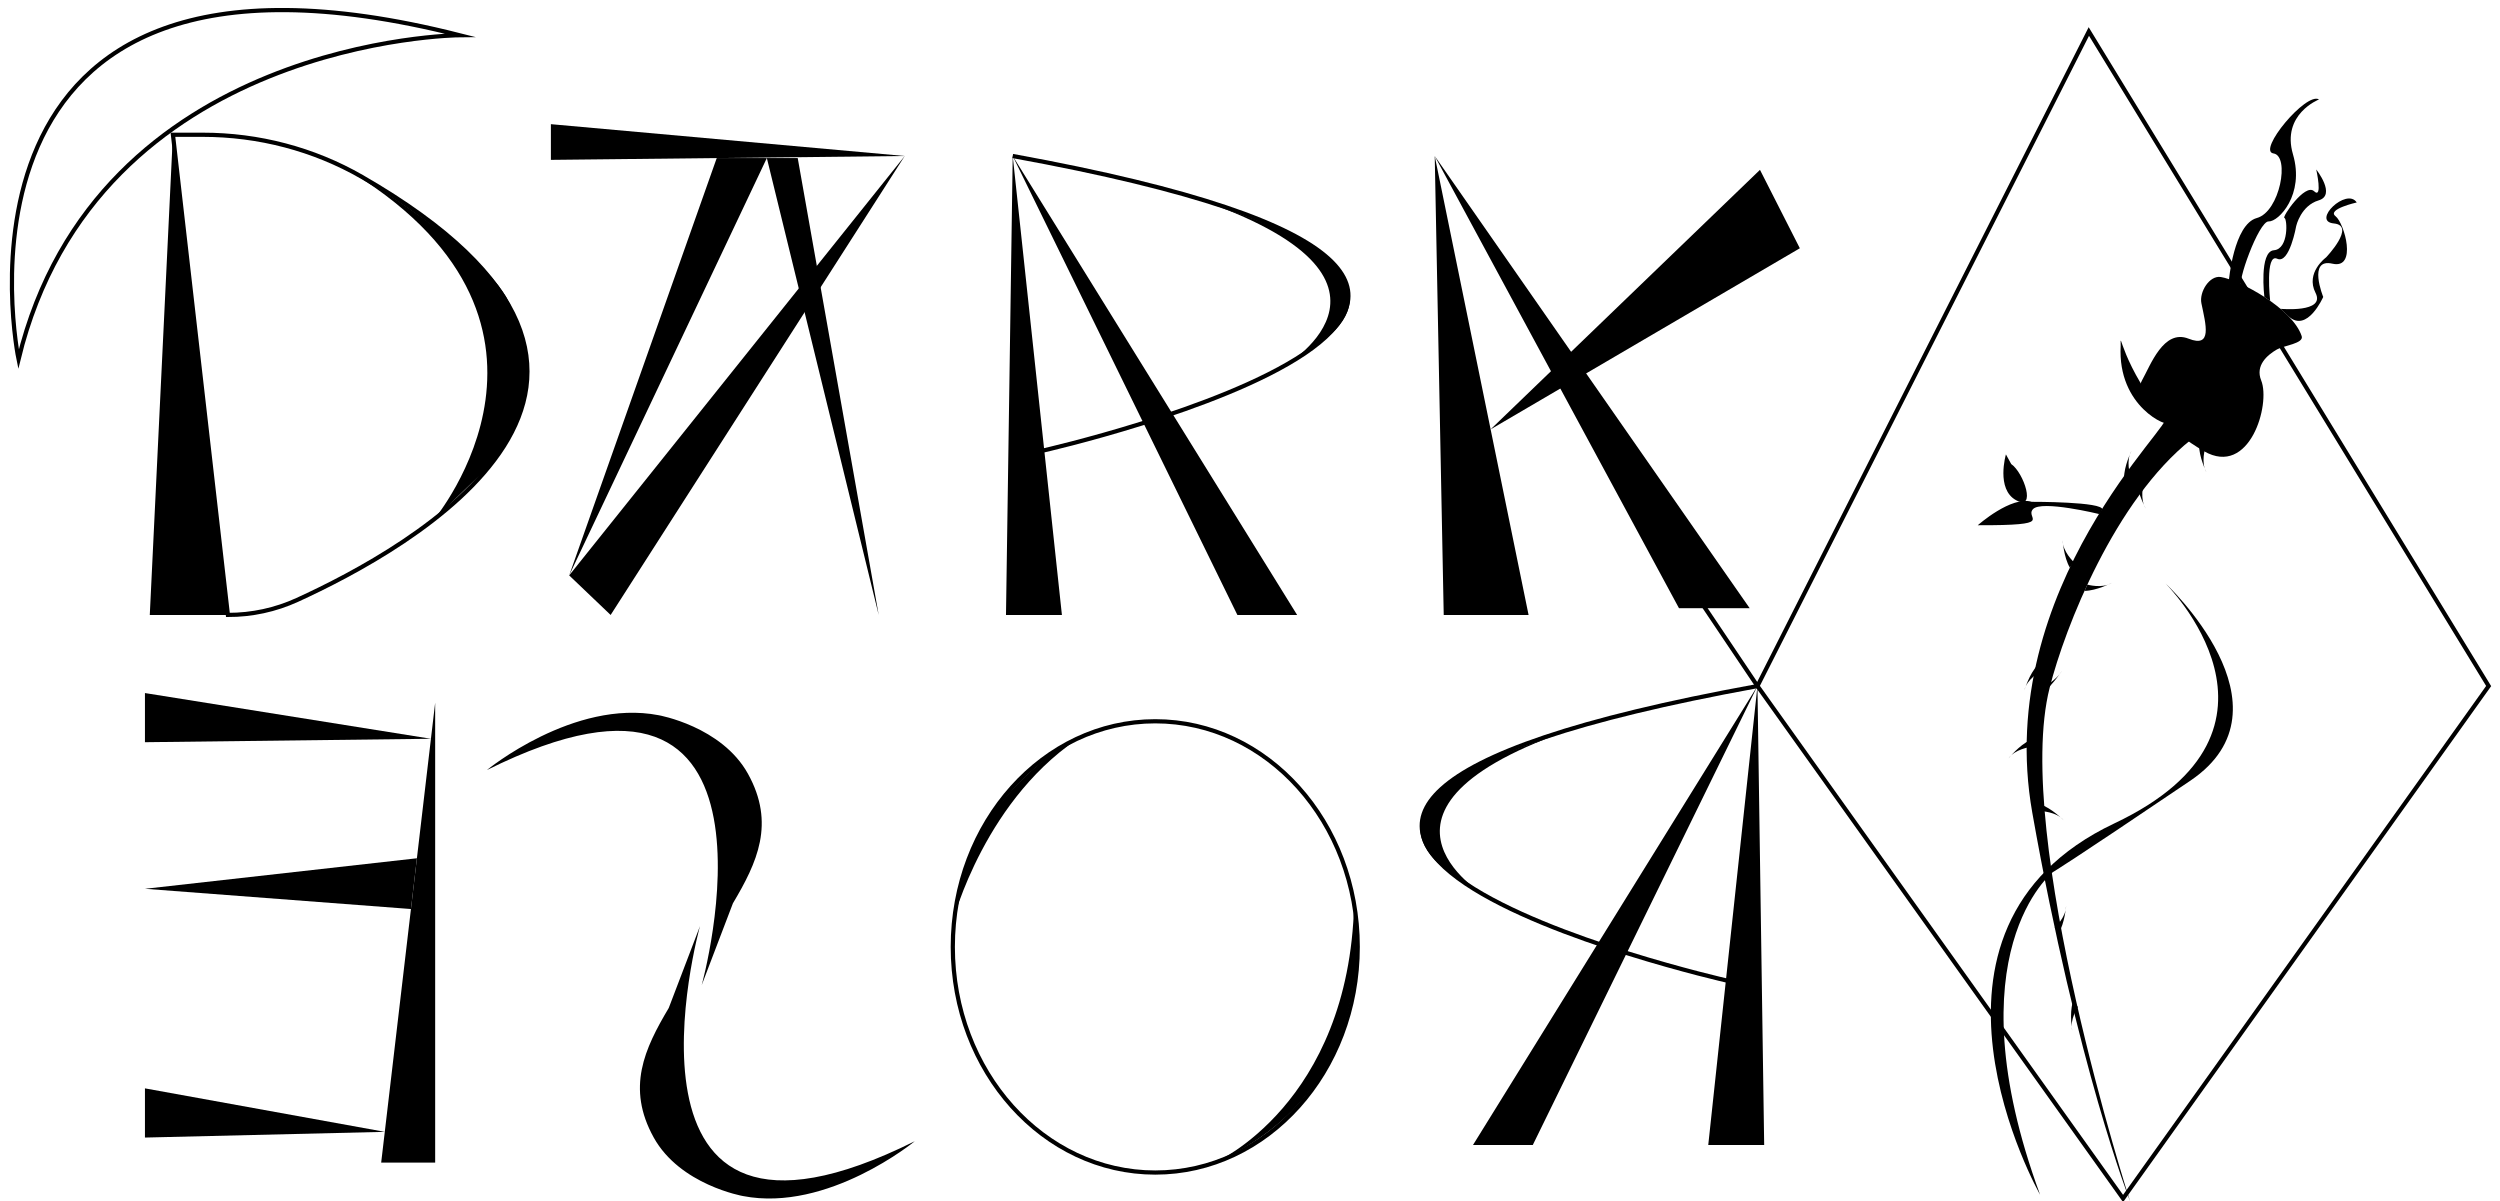 <?xml version="1.0" encoding="utf-8"?>
<!-- Generator: Adobe Illustrator 27.4.0, SVG Export Plug-In . SVG Version: 6.00 Build 0)  -->
<svg version="1.1" id="Layer_1" xmlns="http://www.w3.org/2000/svg" xmlns:xlink="http://www.w3.org/1999/xlink" x="0px" y="0px"
	 viewBox="0 0 594.54 285.69" style="enable-background:new 0 0 594.54 285.69;" xml:space="preserve">
<style type="text/css">
	.st0{fill:none;stroke:#000000;stroke-miterlimit:10;}
</style>
<g>
	<polygon points="34.47,164.82 34.47,176.51 102.48,175.69 	"/>
	<polygon points="99.15,204.11 97.73,216.18 34.47,211.37 	"/>
	<polygon points="91.51,269.17 34.47,270.53 34.47,258.83 	"/>
	<polygon points="103.49,167.11 103.49,276.49 90.65,276.49 	"/>
	<ellipse class="st0" cx="274.74" cy="225.19" rx="48.15" ry="53.66"/>
	<polygon points="417.95,163.15 419.55,272.3 406.25,272.3 	"/>
	<polygon points="350.3,272.3 364.52,272.3 417.95,163.15 	"/>
	<path class="st0" d="M410.65,233.19c0,0-167.97-38.11,7.3-70.03"/>
	<path d="M377.51,172.2c0,0-32.26,10.68-32.08,13.31c0,0-18.25,11.31,1.51,23.48l6.15,3.92C353.09,212.92,317,191.56,377.51,172.2z"
		/>
	<path d="M258.29,174.44c0,0-28.09,12.33-31.7,44.7C226.59,219.13,234.33,189.1,258.29,174.44z"/>
	<path d="M322.03,215.01c0,0,8.15,43.55-33.14,61.48C288.88,276.49,320.8,262.63,322.03,215.01z"/>
	<g>
		<path d="M115.79,183.13c0,0,20.65-16.95,40.85-13.04c0,0,14.98,2.63,21.24,13.93c6.55,11.82,2.19,21.09-3.58,30.8l-7.43,19.47
			C166.87,234.3,191.54,145.42,115.79,183.13z"/>
		<path d="M217.55,271.4c0,0-20.65,16.95-40.85,13.04c0,0-14.98-2.63-21.24-13.93c-6.55-11.82-2.19-21.09,3.58-30.8l7.43-19.47
			C166.46,220.23,141.79,309.11,217.55,271.4z"/>
	</g>
	<path class="st0" d="M70.68,142.67c26.07-11.91,99.85-52.06,15.36-100.62c-11.49-6.6-24.55-10-37.8-10h-7.11l13.07,114.19h0
		C59.88,146.25,65.51,145.04,70.68,142.67z"/>
	<polygon points="131.01,29.53 131.01,38.02 215.16,37.1 	"/>
	<polygon points="145.22,146.25 215.16,37.1 135.36,136.84 	"/>
	<polygon points="170.45,37.59 135.36,136.84 182.37,37.59 	"/>
	<polygon points="189.71,37.59 189.71,37.59 208.97,146.25 182.37,37.59 	"/>
	<polygon points="240.84,37.1 239.24,146.25 252.54,146.25 	"/>
	<polygon points="308.48,146.25 294.27,146.25 240.84,37.1 	"/>
	<path class="st0" d="M248.14,107.13c0,0,167.97-38.11-7.3-70.03"/>
	<polygon points="341.2,37.1 343.34,146.25 363.52,146.25 	"/>
	<polygon points="416.1,144.64 399.29,144.64 341.2,37.1 	"/>
	<polygon points="418.55,40.39 428.03,59.04 354.49,102.11 	"/>
	<path d="M281.28,46.14c0,0,32.26,10.68,32.08,13.31c0,0,18.25,11.31-1.51,23.48l-6.15,3.92C305.7,86.86,341.79,65.51,281.28,46.14z
		"/>
	<path d="M81.24,39.53c0,0,37.69,20.98,40.93,35.35c0,0,9.82,16.36-5.52,35.66l-13.4,12.95C103.25,123.5,143.14,75.78,81.24,39.53z"
		/>
	<polygon points="41.12,32.05 35.62,146.25 54.19,146.25 	"/>
	<polygon class="st0" points="417.95,163.15 496.76,7.49 591.84,163.15 504.9,285.02 	"/>
	<line class="st0" x1="417.95" y1="163.15" x2="386.7" y2="116.64"/>
	<path d="M528.16,65.88c4.47,0.74,17.03,7.41,19.22,14.06c0.57,1.74-4.3,2.25-5.88,3.16c-2.32,1.34-5.2,3.81-3.75,7.38
		c2.29,5.66-2.75,23.08-13.61,16.82c-4.23-2.45-7.59-5.19-10.1-7.64c-1.94-1.89-3.38-3.59-4.34-4.83c-0.97-1.25-1.09-2.95-0.31-4.34
		c2.05-3.65,5.14-12.3,11.08-9.95c5.73,2.27,4.1-3.35,3.06-8.41C522.98,69.45,525.44,65.44,528.16,65.88z"/>
	<path d="M506.57,285.69c0,0-28-87.03-19.14-122.09c3.67-14.54,15.61-44.74,33.66-59.05l-6.29-5.14
		c3.69,0.06-41.05,39.91-31.49,93.86C494.03,253.83,506.57,285.69,506.57,285.69z"/>
	<path d="M515.78,100.58c-0.05,1.18-12.25-3.78-11.45-18.35C504.24,77.62,504.13,86.44,515.78,100.58z"/>
	<path d="M530.05,66.81c0,0,1.16-13.47,6.66-14.96c5.5-1.49,7.91-14.79,3.96-15.36c-3.96-0.57,7.8-14.73,10.83-12.84
		c0,0-9,3.5-6.19,13.07c2.81,9.57-3.44,16.05-5.79,15.94c-2.35-0.11-7.82,15.12-6.4,15.44S530.05,66.81,530.05,66.81z"/>
	<path d="M538.5,70.62c0,0-1.3-10.83,2.28-11.11c3.58-0.29,3.18-7.57,2.49-7.68c-0.69-0.11,4.93-8.37,7.05-6.36
		c2.12,2.01,0.52-5.16,0.52-5.16s4.83,6.08,0.58,7.34s-5.34,6.08-5.34,6.08s-1.61,9.17-4.53,7.8c-2.92-1.38-1.67,10.04-1.67,10.04
		L538.5,70.62z"/>
	<path d="M542.34,73.44c0,0,10.79,1.02,8.33-3.79c-2.46-4.82,2.5-8.43,2.5-8.43s7.24-7.57,1.85-8.08s3.04-8.66,5.45-4.99
		c0,0-7.17,1.61-5.04,3.27c2.12,1.66,5.22,12.67-0.75,11.29c-5.96-1.38-2.18,7.91-2.18,7.91s-3.8,8.67-8.23,4.62L542.34,73.44z"/>
	<path d="M477.04,108.06c0,0-2.42,8.3,2.44,10.91c4.86,2.61,1.84-6.54-1.18-8.61L477.04,108.06z"/>
	<path d="M470.35,124.91c0,0,7.97-7.07,12.84-5.57c0,0,17.16-0.05,16.78,1.87l-0.66,1.06c0,0-13.87-3.4-15.85-1.17
		C481.47,123.34,489.27,124.97,470.35,124.91z"/>
	<path d="M496.42,139.03c0,0,3.51,1.02,5.81-0.42c0,0-3.62,1.89-6.49,1.91L496.42,139.03z"/>
	<path d="M493.17,133.65c0,0-2.68-2.48-2.64-5.19c0,0,0.25,4.08,1.72,6.55L493.17,133.65z"/>
	<path d="M482.8,177.66c0,0-3.62,0.48-5.15,2.72c0,0,2.55-3.19,5.17-4.36L482.8,177.66z"/>
	<path d="M485.36,192.9c0,0,3.65,0.1,5.4,2.16c0,0-2.87-2.9-5.6-3.79L485.36,192.9z"/>
	<path d="M524.46,106.49c0,0-1.11,3.48,0.25,5.81c0,0-1.79-3.67-1.73-6.54L524.46,106.49z"/>
	<path d="M488.64,220.61c0,0,2.72-2.45,2.71-5.15c0,0-0.3,4.07-1.8,6.52L488.64,220.61z"/>
	<path d="M494.16,239.47c0,0-2.02,3.04-1.35,5.66c0,0-0.72-4.02,0.13-6.77L494.16,239.47z"/>
	<path d="M486.02,163.4c0,0,3.12-1.73,4.34-3.87c0,0-2.07,3.19-4.29,5.01L486.02,163.4z"/>
	<path d="M485.17,159.73c0,0-3.18,1.81-3.75,4.45c0,0,1.17-3.91,3.15-5.99L485.17,159.73z"/>
	<path d="M509.75,115.18c0,0-0.92,3.54,0.57,5.79c0,0-1.99-3.57-2.08-6.44L509.75,115.18z"/>
	<path d="M506.61,113.03c0,0-1.1-3.49,0.29-5.81c0,0-1.81,3.66-1.76,6.53L506.61,113.03z"/>
	<path d="M485.17,284.14c0,0-35.76-63.06,17.67-88.33c47.36-22.4,11.98-57.24,11.98-57.24s31.95,29.59,6.08,47.09
		c-29.41,19.89-32.67,21.73-32.67,21.73S463.96,226.44,485.17,284.14z"/>
	<path class="st0" d="M4.41,85.42c0,0-22.78-109.38,104.86-77.05C109.27,8.37,22.98,9.07,4.41,85.42z"/>
</g>
</svg>
